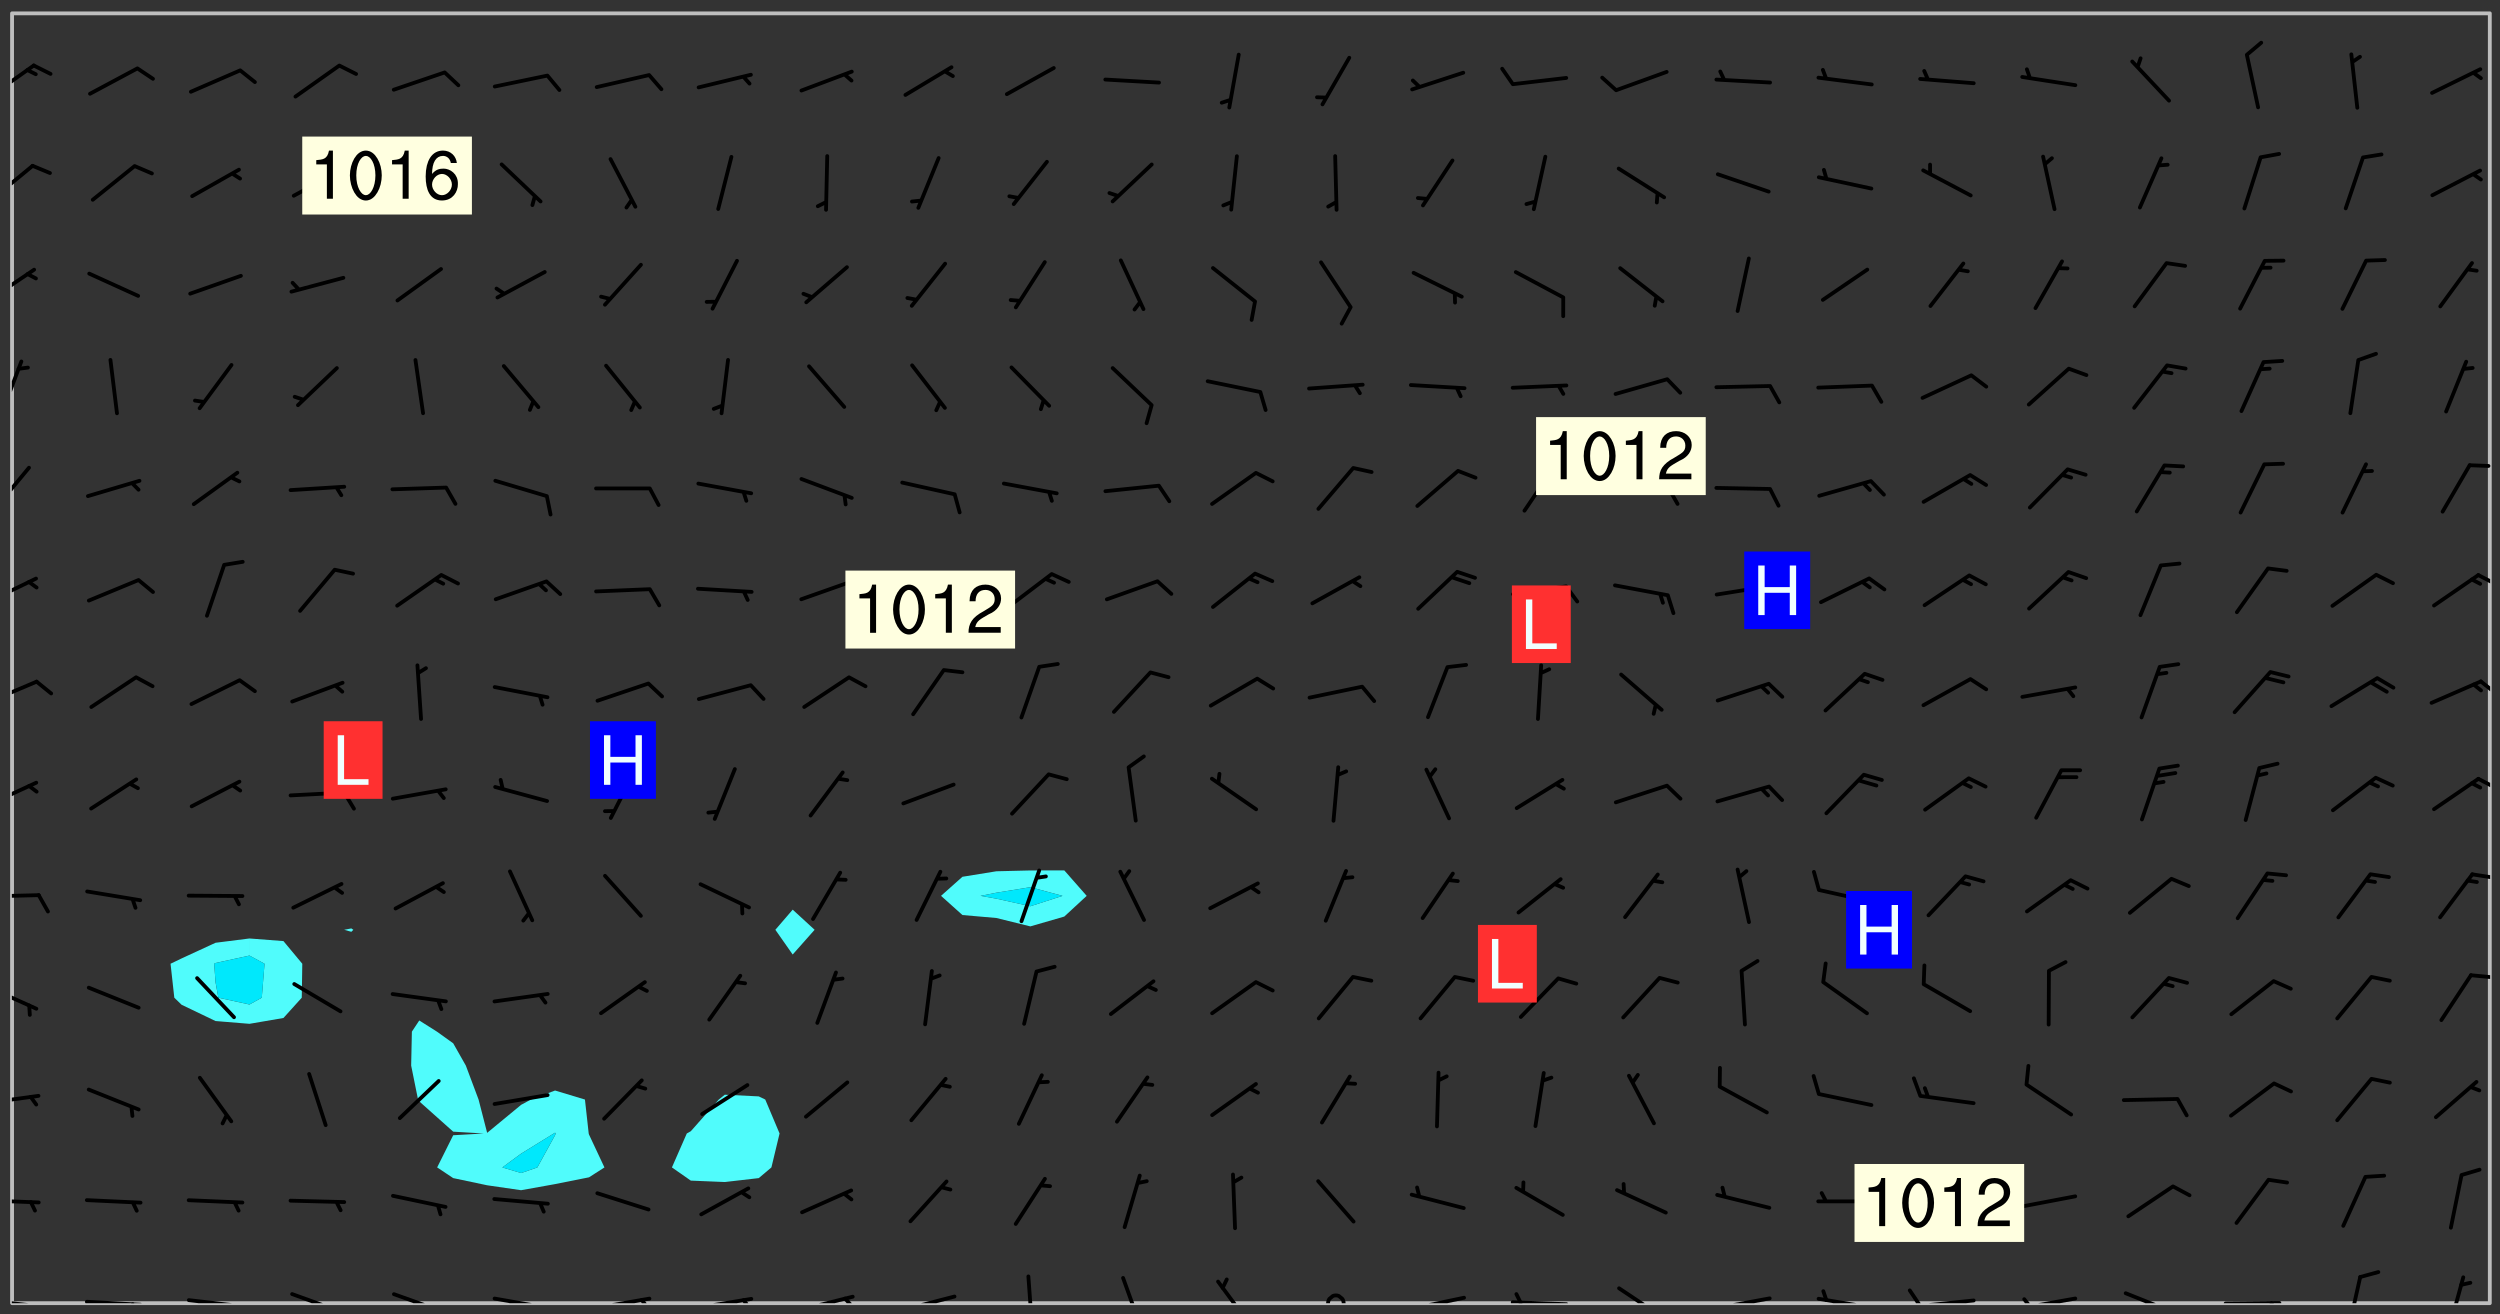 <svg xmlns="http://www.w3.org/2000/svg" role="img" xmlns:xlink="http://www.w3.org/1999/xlink" viewBox="142.45 309.95 326.84 171.84"><rect x="142.45" y="309.95" width="326.84" height="171.84" fill="#333333" stroke="none"/><defs><clipPath id="a"><path d="M144 311.672h1v168.656h-1zm0 0"/></clipPath><clipPath id="b"><path d="M144 311.672h324v168.656H144zm0 0"/></clipPath><clipPath id="c"><path d="M467 311.672h1v168.656h-1zm0 0"/></clipPath><clipPath id="d"><path d="M144 479h4v1.328h-4zm0 0"/></clipPath><clipPath id="e"><path d="M146 480h2v.328h-2zm0 0"/></clipPath><clipPath id="f"><path d="M153 479h9v1.328h-9zm0 0"/></clipPath><clipPath id="g"><path d="M159 480h2v.328h-2zm0 0"/></clipPath><clipPath id="h"><path d="M166 479h9v1.328h-9zm0 0"/></clipPath><clipPath id="i"><path d="M172 480h2v.328h-2zm0 0"/></clipPath><clipPath id="j"><path d="M180 478h8v2.328h-8zm0 0"/></clipPath><clipPath id="k"><path d="M186 480h1v.328h-1zm0 0"/></clipPath><clipPath id="l"><path d="M193 478h8v2.328h-8zm0 0"/></clipPath><clipPath id="m"><path d="M199 480h2v.328h-2zm0 0"/></clipPath><clipPath id="n"><path d="M206 479h9v1.328h-9zm0 0"/></clipPath><clipPath id="o"><path d="M212 480h2v.328h-2zm0 0"/></clipPath><clipPath id="p"><path d="M220 479h8v1.328h-8zm0 0"/></clipPath><clipPath id="q"><path d="M226 479h2v1.328h-2zm0 0"/></clipPath><clipPath id="r"><path d="M233 479h8v1.328h-8zm0 0"/></clipPath><clipPath id="s"><path d="M239 479h2v1.328h-2zm0 0"/></clipPath><clipPath id="t"><path d="M246 479h9v1.328h-9zm0 0"/></clipPath><clipPath id="u"><path d="M252 479h3v1.328h-3zm0 0"/></clipPath><clipPath id="v"><path d="M260 479h8v1.328h-8zm0 0"/></clipPath><clipPath id="w"><path d="M276 476h2v4.328h-2zm0 0"/></clipPath><clipPath id="x"><path d="M289 476h3v4.328h-3zm0 0"/></clipPath><clipPath id="y"><path d="M301 477h6v3.328h-6zm0 0"/></clipPath><clipPath id="z"><path d="M315 479h4v1.328h-4zm0 0"/></clipPath><clipPath id="A"><path d="M326 479h9v1.328h-9zm0 0"/></clipPath><clipPath id="B"><path d="M339 479h9v1.328h-9zm0 0"/></clipPath><clipPath id="C"><path d="M340 478h2v2.328h-2zm0 0"/></clipPath><clipPath id="D"><path d="M353 478h8v2.328h-8zm0 0"/></clipPath><clipPath id="E"><path d="M366 479h9v1.328h-9zm0 0"/></clipPath><clipPath id="F"><path d="M379 479h9v1.328h-9zm0 0"/></clipPath><clipPath id="G"><path d="M380 478h2v2.328h-2zm0 0"/></clipPath><clipPath id="H"><path d="M393 479h8v1.328h-8zm0 0"/></clipPath><clipPath id="I"><path d="M391 478h3v2.328h-3zm0 0"/></clipPath><clipPath id="J"><path d="M406 479h9v1.328h-9zm0 0"/></clipPath><clipPath id="K"><path d="M406 479h3v1.328h-3zm0 0"/></clipPath><clipPath id="L"><path d="M420 478h8v2.328h-8zm0 0"/></clipPath><clipPath id="M"><path d="M433 480h8v.328h-8zm0 0"/></clipPath><clipPath id="N"><path d="M439 480h2v.328h-2zm0 0"/></clipPath><clipPath id="O"><path d="M449 476h3v4.328h-3zm0 0"/></clipPath><clipPath id="P"><path d="M462 476h3v4.328h-3zm0 0"/></clipPath><clipPath id="Q"><path d="M144 466h4v2h-4zm0 0"/></clipPath><clipPath id="R"><path d="M144 452h4v3h-4zm0 0"/></clipPath><clipPath id="S"><path d="M144 438h4v5h-4zm0 0"/></clipPath><clipPath id="T"><path d="M465 437h3v1h-3zm0 0"/></clipPath><clipPath id="U"><path d="M144 426h4v2h-4zm0 0"/></clipPath><clipPath id="V"><path d="M465 424h3v1h-3zm0 0"/></clipPath><clipPath id="W"><path d="M144 412h4v4h-4zm0 0"/></clipPath><clipPath id="X"><path d="M466 411h2v3h-2zm0 0"/></clipPath><clipPath id="Y"><path d="M144 398h4v5h-4zm0 0"/></clipPath><clipPath id="Z"><path d="M466 398h2v3h-2zm0 0"/></clipPath><clipPath id="aa"><path d="M144 385h4v4h-4zm0 0"/></clipPath><clipPath id="ab"><path d="M466 384h2v3h-2zm0 0"/></clipPath><clipPath id="ac"><path d="M144 370h3v7h-3zm0 0"/></clipPath><clipPath id="ad"><path d="M465 370h3v2h-3zm0 0"/></clipPath><clipPath id="ae"><path d="M144 356h2v9h-2zm0 0"/></clipPath><clipPath id="af"><path d="M144 344h4v6h-4zm0 0"/></clipPath><clipPath id="ag"><path d="M144 331h3v6h-3zm0 0"/></clipPath><clipPath id="ah"><path d="M144 318h4v5h-4zm0 0"/></clipPath><g id="ai" clip-path="url(#clip1)"><path fill="#fff" fill-opacity="0" fill-rule="evenodd" d="M0 0h1000v1000H0zm0 0"/><path fill="#d3d3d3" fill-opacity="0" fill-rule="evenodd" d="M162.152 355.867l-.234.293.059.234.117.172.176.234.293.348.113.059.117-.172.059-.234.176-.176.465-.176h.699l.234.293.289.816.059.176.176.23.352.234.699.699.172.176.234.348.234.41.289.582.41.465.23.234.234.176.117.23.176.293.172 1.164v.234l.059.289.059.117.117.117.348.41.117.172.176.176.176.234.117.172.172.352.059.234.234.406.234-.059-.176.176-.059.93h-.582l-.234-.113-.348.113-.117.117-.059.293-.059.176-.117.172-.465.293-.059.234-.059.113v.645l.059.172v.41l.059.059v.406l.059.406.117.176.059.059.23.641-.059.293v.699l-.059.582v.234l-.059.23-.055.352v1.922l.055.117h.426l-.367.117-.023.352.891 1.168 1.742.539 1.34.359v.539l.09.809.535.715 1.52.27.891-.086.09 1.164.535.18 1.16-.18 2.055-.984 1.16-.363 1.879-.176 1.695-.18-.18.719-1.516.086-1.25.09-.805.27-1.074.809.27.719.535.898-.18.625-.266.809.266 1.078.625.898.805.18 1.25-.18-.266.723.098.504.055.293v.172l.059.293v.406l.176.117.352.117h.406l.293-.176.113-.117.059-.117.117-.23.059-.176.352-.465.23-.176.176-.059.176.059.059.176.117.988.055.469.059.172.117.234.176.059.816.059h.289l.117.234.059.406.059.352v1.105l.117.293.117.348.289.699.176.352.582.754.352.176.172.059.469.234.641.465.348.234.293.176.293.055.23.062.816.348.293.176.113.172.352.352.117.176.523.641v.289l.059.352v.348l.059.352.059.289.117.059.172.059h.176l.582.234.176.117.176.289.176.234.113.234.293.23.117.117v.41l.059.055.289.234.234.117.059.117.117.172.059.117.23.234.059.176.234.059.117.059-.117.113-.059.117v.117l-.117.293-.117.289v.582l.176.117.117.059.059.117.117.117.113.059.176.348.059.352.059.406v.176l-.059.176-.117.699v.172l.117.176.293.293h.406l.176.117.117.172.117.293v.234h-.527l-.23-.234h-.234l-.176.059-.059.699.059.348.117.176.176.41.117.23.289.469.176.055h.523l.234.059.758.641.059.293v.234l.059.059.23.348v.352l-.117.172v.293l.293.289.293.176.172.059.293.176.293.117.582.406.289.234.293.176.219.16.016.012.23.176.641.523.176.234.117.176.176.176.113.172v.641l.117.176.469.117.582.117.234.059.23.113.293.117.113.059.586.352.289.172.176.062.176.055.176.059.699.352.289.176.234.055.289.176.234.117.641.406.293.117.172.059.234.059.41.059.23.059.234.117.059.172-.41.176.469.059.059.293.113.234.176.055.234.059.176.059.406.117.641.234.117.172.059.234v.176l-.059.117-.059.406.234.234.117.059.348.117.641.23.176.117.289.117.176.176.234.465.582 1.105.176.176.348.176.176.117.352.117 1.047.523.234.059.465.113.293.059.465.176.758.582.234.234.348.465.176.176.289.234.816.699.293.176.289.289.293.176.293.289.695.641.176.176.293.234.289.234.469.289.641.582.348.234.234.293.348.348.352.465.934.992.348.406.117.176.234.059.113.117.645.176.23.113.234.059.293.176.23.117.934.699.406.406.234.176.406.176.234.117.816.348.348.234.234.117.293.289.23.117.758.352.352.172.23.059.293.117.234.059.871.176h.816l.469.23.172.059.875.699.465.117.293.059.176.059.23.059.469.059.348.059.352.059.406.059h.293l.172.059v.23l.176.176h.293l.348.059.352.059.699.117h.641l.465-.234.293-.176.172-.117.41-.172.289-.176.934-.465.469-.293.523-.293.465-.172.465-.176 1.051-.465.289-.117.41-.117.289-.117.527-.176 1.516-.699.582-.348.289-.059.293-.059.348-.117.875-.23.352-.117h.113l.234-.059.875-.234.234-.059h.812l.352-.059.816-.117.172-.059.352-.055.293-.059.23-.059.816-.176.176-.059h.348l.234-.059.465-.117.758-.172.234-.059h.348l.41-.117.289-.059 1.285-.059h.289l.41-.059.23-.059h.176l.875-.117h.406l.41-.117h.348l.352-.113.871-.059h1.75l1.047.289.41.117.289.117.352.117.289.117 1.051.172.289.059h.293l.293.059.172.059.41.059.172.059.117.059h.117l.117.059.352.059h.113l.41.066 1.922.395 1.926.395 1.52.449 1.695.719 2.145.805 1.605-.719 1.43-.805 1.16-1.078 1.25-.449 3.035-.719 1.875-.359 2.145-1.348 2.234-1.254 2.5-1.258 1.695-.449 1.785-.18 1.16-.27.625.539 1.34-.27.715-.988.984-1.344.445-.18.805-.359 1.875-.539 1.785-.449 1.25-.27 1.16-.09 1.699-.09 1.961-.27 1.25-.09h.539l.625-.09h.891l2.145-.18 2.41-.18 2.59-.09 1.695.18 1.609.09 1.43.359 1.16.719 1.875.988 1.16 1.527.266.715.629.09.355.898.535.539.535 1.527 1.074.359h.535l-.805.535.09 1.707.715 2.695.891.805.895.988.715 1.258 1.785.539 1.52-.18.355 1.344 1.609-.805.98-.539.27.27.316-.215.219-.145.801.449.449-.359h.355l.535-.27.539-.719.535-.27.625-.988 1.16.449.84.371 1.395.617 1.695-.18h1.605l1.785.09.18-1.707.535-1.344.805.27.492.848.402.406-.09.539v.359l.715.449.711-.27h1.43l.359.988.445 1.258.715 1.344 1.25.629 1.695.629.715-.18.18-.539.98-.09.449.359.086 1.258-.266.629-.535.18v.539l.715.984.266.539.984.988.801 1.078-.266.359-.09.898-.625 2.332-.355 2.066-.09 1.793-.18.719-.09.539v1.438l-.98 1.883-.359 1.707-.535.898-.805 1.168-.266.539 2.055 1.254.086.359-.355.539-.09-.18v.809l.09 1.438-.445.715-1.074.094-.266.715.535.898.805.719 1.16.809 1.34.27.445.359-.355.449-1.789-.09-1.25-.449-.715-.719-.625-.09-.176 3.59-.188 1.309h89.359V311.703h-55.27v49.082l.762.125 3.289.543 2.023 2.836v2.754l2.352.332 2.348.332h4.051l-1.379 4.16-2.023.707-2.023.703-.543.344-2.594 1.617-.188.117-2.023-2.078-.73-2.742-2.672-2.078-1.375-3.5-.066-.082-1.957-2.672 2.75-1.418v-49.082H294.422v91.414l.117.031.133.012.074.074.105.047.09.059.086.059.09.059.297.297.059.09.031.117.027.117.016.137-.031.117-.059.09-.059.086-.043.105-.047.102-.027.121v.145l.176.27.148.148.074.086.074.074.043.105.062.09.059.086.043.105.059.09.047.102.043.105.059.086.117.18.074.074.062.086.059.09.043.105.059.09.059.086.062.09.059.09.043.102.117.18.074.074.059.086.074.074.09.059.105.047h.148l.133-.016.133.016.102-.047.074-.074.047-.102-.016-.133v-.148l-.047-.105-.027-.117-.047-.102-.027-.121-.043-.102-.062-.09-.043-.102-.043-.105-.031-.117-.016-.133-.012-.137.086-.059.059-.086.121-.031.043.105.016.133v.117l.059.102.059.09.09.059.148.148.059.09.043.105-.012.102.086.059.105.047.086.059.09.059.074.074-.117.027-.105.047-.086.059-.074.074-.059.09-.062.086-.027.121-.047.102-.043.105-.031.117-.012.133-.016.133v.148l.027.117.047.105.043.102.059.09.074.074.09.059.074.074.09.059.059.09.043.105.047.102.117.031.133.016h.148l.117-.031.105.043.043.105.047.102.027.121L299.5 410l.027.117.031.121.027.117.105.043.102.047.133-.016.148.148.062.086.074.074.07.074.09.062.105.043.102.043.117.031.137.016.117-.031.074-.074.027-.117-.012-.133-.031-.121-.027-.117.043-.105h.117l.09.062.117.027h.148l.133.016h.148l.133.016.133-.016h.148l.133-.016.133-.012.137.012.117-.027.133-.016.191-.059-.059.176-.016.133-.027.121-.016.133-.059.086-.133.016-.105.047-.105.043-.117.031-.117.027-.266.031h-.148l-.133.016-.074.074.059.086.148.148.117.18.074.07.09.062.09.059.086.059.09.059.102.043.105.062.105.043.086.059.105.047.102.043.18.117.059.09-.043.102-.047.105.016.133.223.223.059.09.043.102.031.121.043.102.016.133.031.117.012.137.031.117.148.148.102.043.105.043.117.031.133.016.137.016h.117l.117-.031.09-.059.043-.105.047-.102.043-.105.031-.117.012-.133v-.148l-.012-.133-.016-.133-.031-.117-.043-.105-.047-.105-.043-.102-.043-.105-.016-.133.016-.133.027-.117.031-.117.027-.121.047-.102.09-.059.086-.062.074-.074.09-.059.223-.223.059-.086.074-.074.117-.18.059-.086v-.148l-.074-.074-.102-.047-.105-.043-.102-.043-.059-.09-.047-.105-.027-.117.09-.059.117-.031.102-.043.18-.117.148-.148.012-.133-.012-.105-.09-.059-.133.016h-.148l-.133.016-.133-.016-.121-.031-.086-.059-.074-.074-.059-.09-.062-.086-.117-.18-.059-.086.031-.121.086-.059.121-.031.059-.086v-.121l-.031-.117-.059-.09-.059-.086-.047-.105-.027-.117-.016-.133.059-.09.074-.074.09-.059.117-.18.074-.074.059-.086.148-.148.121-.031.133-.016.133.016.074.074.043.105.016.133-.031.117-.117.031-.133.012-.148.148-.043.105-.047.102-.027.121-.031.117v.148l.031.117.043.105.059.09.074.07.074.074.117.031.121.027.117-.027.133-.016h.117l.09.059.074.074.047.105.059.086.102.047.133.016.105.043.086.059-.012.105-.074.074-.18.117-.059.09-.09.059-.07.074-.074.074-.062.09-.027.117-.016.133.016.133-.016.133v.148l.016.133.027.117.031.121.074.074.09.059.086.059.09.059.117.031v.086l-.102.047-.09.059-.266.031-.117.027h-.148l-.105.043-.102.047-.059.09-.062.234-.012.133-.031.121-.016.133v.293l-.012.133.012.137.016.133.133.016.133.012.121.031.086.059.074.074.047.105.043.102.016.133v.445l-.016.133v.445l.031.266.027.117.016.133.031.117.086.211.031.266v.148l-.031.117-.027.117-.031.121-.027.117-.031.117-.031.121-.012.133-.016.133.09.059.117-.031.102.016.047.105-.031.266v.441l-.043.105-.047.105-.043.102-.043.105-.059.086-.031.121-.043.117-.031.117-.016.133.016.133.059.09.105.047.086.059.059.086-.012.137-.031.117-.043.102v.445l-.016.133v.148l-.031.117-.043.105-.027.117-.047.105-.043.102-.031.121-.027.117-.031.133-.031.117-.027.117-.043.105-.031.117-.031.121-.012.133-.016.133v.297l.027.117v.148l.047.398.027.117.059.09.121.031h.148l.133-.016.059.09v.117l-.059.09-.09.059-.102.043-.105.047-.09.059-.086.059-.137.016-.117-.031-.133-.016-.102.047-.062.086-.012.137-.016.133-.031.117-.027.117-.016.133-.031.121v.297l.016.133.031.117v.148l.012.133v.148l-.027.117-.047.102-.027.121-.031.117-.059.09-.074.074-.102.043-.105.047-.117.027-.121.031-.102-.047.059-.086.105-.047.027-.117.031-.117.027-.121.031-.117v-.148l.016-.133-.031-.117-.043-.105-.105.016-.074.074-.102.043-.09.062-.074.074-.043.102-.016.133-.031.117L304.25 426l-.031.117-.027.117-.031.121-.027.117-.031.117-.043.105-.09.059h-.09l-.117-.031-.031-.086.016-.137-.031-.117v-.148l-.012-.133v-.148l-.062-.234-.027-.121-.043-.102-.047-.105-.059-.086-.059-.09-.043-.105-.062-.086-.148-.148-.07-.074-.105-.047-.105-.043-.102-.043-.297-.297-.09-.074-.086-.059-.105-.043-.09-.062-.086-.059-.105-.043-.09-.059-.086-.062-.074-.07-.105-.047-.086-.059-.105-.043-.09-.062-.102-.043-.105-.043-.086-.059-.105-.047-.105-.043-.102-.047-.09-.059-.102-.043-.105-.043-.09-.062-.117-.027-.133-.016-.133.016H299.75l-.133.016-.117-.031-.09-.059-.074-.074-.09-.059-.102-.047h-.148l-.121-.027-.102-.043-.074-.074-.117-.18-.09-.059-.102-.043-.09-.062-.105-.043-.09-.059-.086-.059-.105-.047-.059-.086-.059-.09-.043-.105-.047-.102-.074-.074-.086-.059-.074-.074-.09-.059-.223-.223-.043-.105-.031-.266.105-.043h.145l.105.043.074.074.09.059.086.059.105.047.09.059.148.148.07.074.148.148.062.086.074.074.086.059.074.074.09.062.09.059.086.059.27.176.102.047.105.043.102.043.047-.074.059-.086.074-.074.07-.074.105.043.074.074.059.09.043.102.047.105.043.105.121.027.117-.027.074-.09.043-.105.059-.09.074-.074.105-.043.117-.027.133.012.09.059.148.148.059.09.043.105.047.102.043.105.043.102.105.047.105.043.133.016.086-.059.059-.09.074-.074.105-.043.117.027.105.047.102.043.105.043.102.047.18.117v.117l-.016.133.016.133.016.137.059.086.102.047.121.027.117.031h.148l.117-.031.059-.09.18-.117.059-.09.074-.074.059-.086.117-.18.18-.117.117.031.09.059.043.074-.016.133v.117l.09.059h.148l.133-.016.133-.012.266-.031.105-.043.117-.031.121-.027.074-.074.07-.074.062-.09-.016-.105-.047-.102-.102-.043-.105-.016-.117.027-.266.031h-.148l-.074-.074-.09-.059-.117-.031-.117-.027-.133-.016h-.148l-.133.016h-.297l-.105-.047-.148-.148-.043-.102-.059-.09.223-.223.086-.059.105-.043.117-.031.133-.016.133.016.137.016.102.043.133-.012.09-.062.102-.043.062-.09-.047-.102-.09-.059-.117-.031-.102-.043-.059-.09-.062-.09v-.117l.016-.133.105-.047.074-.07v-.121l-.09-.059-.031-.117.09-.059.074-.074.043-.105.059-.09.047-.102.016-.133v-.148l-.047-.105-.043-.102-.09-.059-.133-.016-.102-.043-.137-.016-.117-.031h-.445l-.133-.016-.133-.012-.133-.016-.117-.031h-.148l-.133-.016-.133-.012-.266-.031-.121-.043-.086-.059-.074-.074v-.148l.012-.133.105-.047.102-.043.133-.016h.152l.133-.016h.293l.121.031.102.043.09.059.234.062.121-.047.09-.059.102-.043.133-.016.105.043.102.047.133.012.121-.027h.145l.121-.031.117-.027.105-.047.074-.074.086-.059.148-.148.059-.086.047-.105.027-.117.016-.105-.102-.043-.09-.059-.117-.031-.105-.043-.09-.062-.074-.086-.074-.074-.102-.043-.105-.047-.102-.043-.059-.09-.047-.102-.086-.211-.062-.086-.059-.09-.074-.074-.086-.059h-.27l-.117.031-.09.059-.102.043-.133.016-.105-.016-.027-.117-.062-.09-.117-.031-.102-.043-.148-.148-.031-.117-.016-.105.074-.074.18-.117.117-.027.117-.031.137.016.102.043.105.043.102.047.105.043.117.031.133.016.117.027.133.016.105-.016.09-.059-.074-.074-.105-.043-.074-.074-.074-.09-.148-.148-.086-.059-.09-.059-.074-.074-.09-.059-.102-.047-.121-.027-.102-.047-.105-.043-.117-.031-.102-.043-.121-.031h-.148l-.117.031-.105.043-.086.062-.18.117-.086.059-.09.059-.105.047-.086.059-.105.043-.102.043-.105.047-.074.074-.059.09-.059.086-.047.105-.059.086-.074.074-.133-.012-.117-.031h-.117l-.074.074-.09.059-.074.074-.09.059-.086.059-.105.047-.102.043-.137.016-.102-.043-.148-.148-.105-.047h-.086l-.105.047-.102.043-.121.031-.117-.031-.074-.074v-.117l.031-.121.074-.07.059-.09.074-.074.117-.031.105-.043h.293l.133-.016.137-.016.102-.043.09-.059.102-.047.09-.059.133-.012.09.059.133.012.09-.059.086-.059.105-.043.09-.059.086-.062.09-.059.148-.148.059-.086.059-.09.105-.043.133-.016.117.027.121.031.059-.059.059-.09.031-.266.027-.117.105.012.133.016.102-.043.09-.059.059-.09.074-.074.059-.09.047-.102.012-.133-.012-.133-.047-.105-.148-.148-.059-.09-.059-.086-.043-.105v-.445l.016-.133v-.148l.012-.133-.059-.059-.09.059-.102-.043-.18-.117-.086-.059-.062-.09-.059-.09-.074-.074-.086-.059-.121.031-.102.012-.105.047-.086.059-.105.043-.148.148-.09.059-.086.059-.09.062-.105.043-.133.016v-.121l.105-.043.117-.031.074-.07.043-.105v-.148l-.027-.117-.148-.148-.133-.016h-.148l-.117.031-.105.043-.102.043-.09.062-.117.027-.074-.074.012-.133-.043-.102-.043-.105-.09-.059-.117.027-.121.031-.117.031-.102.043-.121.031-.102.043-.105.043-.09.059-.102.016v-.117l.016-.133-.059-.09-.074.043-.148.148-.059.09-.074.074-.047.105-.043.102-.074.074-.059.09-.074.074-.059.086-.074.074-.09.062-.074.07-.074.074-.102.016-.133.016-.105-.043v-.121l.148-.148.043-.102.059-.09.047-.102.043-.105.059-.09.031-.117.043-.102.031-.121.027-.117.047-.105.043-.102.043-.105.074-.07.09-.062.09-.059.102-.043h.297l.266-.031.105-.043-.074-.074-.117-.031-.105-.043-.09-.059-.102-.047-.09-.059-.102-.043-.105-.043-.09-.062-.086-.059-.105-.043-.102-.043-.121-.031-.117-.031-.102-.043L297.5 410.25l-.102-.043-.09-.059-.043-.105-.016-.133.102-.043.133-.016.137.016.133-.016.102-.043.059-.09.016-.105-.09-.059-.074-.074-.102-.043-.09-.059-.148-.148-.043-.105-.016-.133v-.293l-.059-.09-.09-.059-.074-.074-.043-.105-.031-.117-.059-.09-.074-.074-.117-.027-.074-.074-.09-.059-.09-.062-.086-.059-.074-.074-.059-.086-.047-.105-.086-.059-.148-.148-.195-.059-.133.016-.102.043-.074.074-.047.102-.043.105-.059.09-.059.086-.297.297-.09.059h-.086l-.062-.086-.043-.105.031-.117.059-.09.027-.117-.012-.133-.09-.062-.105.047-.117.027-.117.031-.27.176-.102.047-.117.027-.105.047-.09.059-.102.043-.059-.086-.047-.105.016-.133.047-.105.07-.074.074-.07.059-.09v-.148l-.043-.105h-.238l-.102.047-.031.117-.027.117-.031.121-.074.043-.133.016-.074-.047-.043-.102-.043-.105-.047-.102-.043-.105-.121.031-.102.043-.133.016-.117.031-.105.043-.09.059-.102.047-.121.027-.133.016-.102-.043-.059-.09-.047-.105-.043-.102-.043-.105v-.117l.059-.09.086-.059.18-.117.102-.047.105-.043.105-.059.102-.043.09-.062.102-.043.105-.059.102-.047.09-.059.105-.043.102-.043.09-.062.102-.043.137-.016.117.031.102.043.121.031.102.043.105.047.102.043.105.043.102.047.105.043.102.043.105.047.086.059.105.043.117.031.105.043.102.047.09.059.105.043.102.043.105.047.117.027.102.047.121.027h.148l.086-.059.016-.102.059-.09-.027-.117-.074-.074-.117-.18-.074-.074-.09-.074-.18-.117-.086-.059-.105-.043-.102-.047-.27-.176-.059-.09-.074-.074-.059-.09-.043-.102-.031-.117-.016-.137v-.562l-.012-.133-.016-.133-.031-.117-.016-.133-.012-.133-.031-.121-.223-.223-.059-.086-.016-.105.031-.117.133-.016v-91.414H172.992v1.453l-.059.234-.352 1.051-.172.523-.117.348-.176.41-.117.172-.234.293-.23.059h-.352l-.117.059-.23.406v.293l.117.176.23.23.117.234.641.758.293.465.176.234.23.352.234.348.641.816.176.465.172.41.117.695.176.469.117 1.398.059.465v.875l.117 1.047v4.781l-.059.465-.352 1.281-.176.523-.113.41-.352.93L172.934 336l-.234.582-.117.176-.172.348-.176.406-.352.816-.059.293-.113.293-.117.289-.059.176-.117.875-.059.406-.059.117-.059.176-.059.172-.23.527-.117.172v.234l-.117.234-.059.172-.176.586v.289l-.059.176v.293l-.059.113-.059.527v.172l-.055.234v2.621l-.176.816-.117.176-.176.234-.117.172-.113.234-.586.934-.23.289-.293.465-.176.234-.289.352-.352.699-.113.23-.176.41-.176.23-.406.527-.816.699-.293.172-.289.234-.176.117-.176.176-.523.406-.527.176-.172.176-.234.055-.641.176h-.758m12.211 31.023l-1.074.449.359.895 1.25-.715.445-.539-.98-.09"/><path fill="#d3d3d3" fill-opacity="0" fill-rule="evenodd" d="M201.508 416.598h-.895l.449.629.98.359.805-.09.445-.988-.176.09-.715-.355-.895.355m154.621 59.07l-.059-.523v-.293l.113-.293.059-.23.469-.469h.113l.117-.113.117-.059h.176l.234-.059h.348l.234.059.117.059.23.172.059.176.117.582v.293l-.117.176-.172.289-.176.176-.527.523-.23.234-.117.059h-.176l-.117-.059-.406-.293-.176-.117-.117-.059-.059-.113-.055-.117m6.641-10.957l-.059-.172v-1.109l.059-.172.176-.059.172-.059h.176l.234-.059.117.059.059.699-.059.172-.117.176-.117.059-.234.523-.113.059h-.234l-.059-.117m9.613-14.391l-.117-.176v-.699l.293-.875.117-.172.176-.352.113-.23.117-.293.352-.758.117-.23.172-.234h.176l.117-.059h.641l.117.059.234.234.172.113.352.293.117.117.113.176v.113l.117.059.117.117v.699l-.059.176v.23l-.059.176-.348 1.051-.117.23-.117.234-.117.059-.23.234-.641.289h-.875l-.41-.117-.641-.465"/><path fill="none" stroke="#bebebe" stroke-linecap="round" stroke-linejoin="round" stroke-miterlimit="10" stroke-width=".5" d="M467.957 311.695H144.027v168.625h323.93v-168.625"/><g clip-path="url(#a)"><path fill="#fff" fill-opacity="0" fill-rule="evenodd" d="M144 475.891v4.438h.004H144V311.672h.004H144v164.219"/></g><g clip-path="url(#b)"><path fill="#fff" fill-opacity="0" fill-rule="evenodd" d="M144.004 480.328V311.672h31.062v120.969l-4.438.562-4.438 2.047-1.445.695.492 4.438.953.922 4.438 2.129 4.438.363 4.441-.762 2.395-2.652.07-4.438-2.465-2.965-4.441-.34V311.672h13.316v119.656l-.938.18.938.262.262-.262-.262-.18V311.672h8.879v131.691l-.965 1.457-.094 4.441.898 4.438.16.238 4.438 3.961 3.996.238-3.996.23-2.098 4.207 2.098 1.395 4.438.938 4.438.645 4.441-.797 4.438-.887 2.02-1.293-2.02-4.301-.039-.137-.492-4.438-3.906-1.18-3.16 1.18-1.281.695-4.438 3.66-1.121-4.355-1.664-4.438-1.652-2.914-2.129-1.527-2.309-1.457v-131.691h39.945V453.07l-.785.629-3.656 4.141-.527.297-1.945 4.438 2.473 1.727 4.441.184 4.438-.512 1.656-1.398 1.066-4.438-1.871-4.438-.852-.41-4.438-.219V311.672h8.875V428.875l-2.266 2.633 2.266 3.234 2.867-3.234-2.867-2.633V311.672h35.508v112.066l-4.438.012-4.441.109-4.438.719-2.797 2.492 2.797 2.508 4.438.387 4.441 1.098 4.438-1.285 2.93-2.707-2.93-3.332v-112.066H467.996v168.656H144.004"/></g><path fill="#50fcfc" fill-rule="evenodd" d="M165.238 440.383l-.492-4.438 1.445-.695 4.438-2.047 4.438-.562v2.234l-4.438.973-.18.098.18 2.426.363 2.012 4.074.891 1.609-.891.359-4.438-1.969-1.07v-2.234l4.441.34 2.465 2.965-.07 4.438-2.395 2.652-4.441.762-4.438-.363-4.438-2.129-.953-.922"/><path fill="#00e8fc" fill-rule="evenodd" d="M170.629 438.371l-.18-2.426.18-.098 4.438-.973 1.969 1.07-.359 4.438-1.609.891-4.074-.891-.363-2.012"/><path fill="#50fcfc" fill-rule="evenodd" d="M188.383 431.77l-.938-.262.938-.18.262.18-.262.262m8.719 21.93l-.898-4.438.094-4.441.965-1.457 2.309 1.457 2.129 1.527 1.652 2.914 1.664 4.438 1.121 4.355 4.438-3.66 1.281-.695 3.16-1.18v5.512l-.168.105-4.273 2.637-2.453 1.801 2.453.734 2.125-.734 2.316-4.215.078-.223-.078-.105v-5.512l3.906 1.18.492 4.438.039.137 2.02 4.301-2.02 1.293-4.438.887-4.441.797-4.438-.645-4.438-.938-2.098-1.395 2.098-4.207 3.996-.23-3.996-.238-4.438-3.961-.16-.238"/><path fill="#00e8fc" fill-rule="evenodd" d="M210.574 463.309l-2.453-.734 2.453-1.801 4.273-2.637.168-.105.078.105-.078.223-2.316 4.215-2.125.734"/><path fill="#50fcfc" fill-rule="evenodd" d="M232.766 464.301l-2.473-1.727 1.945-4.438.527-.297 3.656-4.141.785-.629 4.438.219.852.41 1.871 4.438-1.066 4.438-1.656 1.398-4.438.512-4.441-.184m13.316-29.559l-2.266-3.234 2.266-2.633 2.867 2.633-2.867 3.234m22.191-5.164l-2.797-2.508 2.797-2.492 4.438-.719 4.441-.109v2.188l-4.441.723-2.07.41 2.07.367 4.441.992 4.207-1.359-4.207-1.133V423.75l4.438-.012 2.93 3.332-2.93 2.707-4.438 1.285-4.441-1.098-4.438-.387"/><path fill="#00e8fc" fill-rule="evenodd" d="M272.711 427.438l-2.07-.367 2.07-.41 4.441-.723 4.207 1.133-4.207 1.359-4.441-.992"/><g clip-path="url(#c)"><path fill="#fff" fill-opacity="0" fill-rule="evenodd" d="M467.996 480.328H468V311.672h-.004H468v168.656h-.004"/></g><g clip-path="url(#d)"><path fill="none" stroke="#000" stroke-linecap="round" stroke-linejoin="round" stroke-miterlimit="10" stroke-width=".5" d="M147.492 480.723l-6.984-.785"/></g><g clip-path="url(#e)"><path fill="none" stroke="#000" stroke-linecap="round" stroke-linejoin="round" stroke-miterlimit="10" stroke-width=".5" d="M146.477 480.605l.449 1.145"/></g><g clip-path="url(#f)"><path fill="none" stroke="#000" stroke-linecap="round" stroke-linejoin="round" stroke-miterlimit="10" stroke-width=".5" d="M160.824 480.523l-7.016-.387"/></g><g clip-path="url(#g)"><path fill="none" stroke="#000" stroke-linecap="round" stroke-linejoin="round" stroke-miterlimit="10" stroke-width=".5" d="M159.801 480.465l.516 1.113"/></g><g clip-path="url(#h)"><path fill="none" stroke="#000" stroke-linecap="round" stroke-linejoin="round" stroke-miterlimit="10" stroke-width=".5" d="M174.121 480.73l-6.98-.805"/></g><g clip-path="url(#i)"><path fill="none" stroke="#000" stroke-linecap="round" stroke-linejoin="round" stroke-miterlimit="10" stroke-width=".5" d="M173.105 480.613l.449 1.141"/></g><g clip-path="url(#j)"><path fill="none" stroke="#000" stroke-linecap="round" stroke-linejoin="round" stroke-miterlimit="10" stroke-width=".5" d="M187.25 481.527l-6.609-2.395"/></g><g clip-path="url(#k)"><path fill="none" stroke="#000" stroke-linecap="round" stroke-linejoin="round" stroke-miterlimit="10" stroke-width=".5" d="M186.289 481.18l.172 1.211"/></g><g clip-path="url(#l)"><path fill="none" stroke="#000" stroke-linecap="round" stroke-linejoin="round" stroke-miterlimit="10" stroke-width=".5" d="M200.566 481.512l-6.613-2.367"/></g><g clip-path="url(#m)"><path fill="none" stroke="#000" stroke-linecap="round" stroke-linejoin="round" stroke-miterlimit="10" stroke-width=".5" d="M199.605 481.168l.176 1.215"/></g><g clip-path="url(#n)"><path fill="none" stroke="#000" stroke-linecap="round" stroke-linejoin="round" stroke-miterlimit="10" stroke-width=".5" d="M214.035 480.938l-6.922-1.219"/></g><g clip-path="url(#o)"><path fill="none" stroke="#000" stroke-linecap="round" stroke-linejoin="round" stroke-miterlimit="10" stroke-width=".5" d="M213.027 480.762l.379 1.168"/></g><g clip-path="url(#p)"><path fill="none" stroke="#000" stroke-linecap="round" stroke-linejoin="round" stroke-miterlimit="10" stroke-width=".5" d="M227.352 479.727l-6.922 1.203"/></g><g clip-path="url(#q)"><path fill="none" stroke="#000" stroke-linecap="round" stroke-linejoin="round" stroke-miterlimit="10" stroke-width=".5" d="M226.344 479.902l.754.969"/></g><g clip-path="url(#r)"><path fill="none" stroke="#000" stroke-linecap="round" stroke-linejoin="round" stroke-miterlimit="10" stroke-width=".5" d="M240.672 479.762l-6.934 1.133"/></g><g clip-path="url(#s)"><path fill="none" stroke="#000" stroke-linecap="round" stroke-linejoin="round" stroke-miterlimit="10" stroke-width=".5" d="M239.664 479.926l.742.977"/></g><g clip-path="url(#t)"><path fill="none" stroke="#000" stroke-linecap="round" stroke-linejoin="round" stroke-miterlimit="10" stroke-width=".5" d="M253.93 479.477l-6.816 1.703"/></g><g clip-path="url(#u)"><path fill="none" stroke="#000" stroke-linecap="round" stroke-linejoin="round" stroke-miterlimit="10" stroke-width=".5" d="M252.938 479.723l.82.914"/></g><g clip-path="url(#v)"><path fill="none" stroke="#000" stroke-linecap="round" stroke-linejoin="round" stroke-miterlimit="10" stroke-width=".5" d="M267.238 479.453l-6.805 1.754"/></g><g clip-path="url(#w)"><path fill="none" stroke="#000" stroke-linecap="round" stroke-linejoin="round" stroke-miterlimit="10" stroke-width=".5" d="M276.895 476.824l.512 7.008"/></g><g clip-path="url(#x)"><path fill="none" stroke="#000" stroke-linecap="round" stroke-linejoin="round" stroke-miterlimit="10" stroke-width=".5" d="M289.277 477.023l2.379 6.613"/></g><g clip-path="url(#y)"><path fill="none" stroke="#000" stroke-linecap="round" stroke-linejoin="round" stroke-miterlimit="10" stroke-width=".5" d="M301.695 477.5l4.172 5.656"/></g><path fill="none" stroke="#000" stroke-linecap="round" stroke-linejoin="round" stroke-miterlimit="10" stroke-width=".5" d="M302.301 478.324l.531-1.105"/><g clip-path="url(#z)"><path fill="none" stroke="#000" stroke-linecap="round" stroke-linejoin="round" stroke-miterlimit="10" stroke-width=".5" d="M318.117 480.328l-.02-.199-.059-.191-.094-.176-.457-.379-.191-.059-.199-.02-.203.02-.191.059-.457.379-.094.176-.059.191-.02.199.02.199.059.191.094.18.457.375.191.059.203.02.199-.02.191-.059.457-.375.094-.18.059-.191.02-.199"/></g><g clip-path="url(#A)"><path fill="none" stroke="#000" stroke-linecap="round" stroke-linejoin="round" stroke-miterlimit="10" stroke-width=".5" d="M326.973 481.051l6.879-1.441"/></g><g clip-path="url(#B)"><path fill="none" stroke="#000" stroke-linecap="round" stroke-linejoin="round" stroke-miterlimit="10" stroke-width=".5" d="M340.215 480.199l7.023.258"/></g><g clip-path="url(#C)"><path fill="none" stroke="#000" stroke-linecap="round" stroke-linejoin="round" stroke-miterlimit="10" stroke-width=".5" d="M341.238 480.238l-.539-1.105"/></g><g clip-path="url(#D)"><path fill="none" stroke="#000" stroke-linecap="round" stroke-linejoin="round" stroke-miterlimit="10" stroke-width=".5" d="M354.121 478.375l5.84 3.906"/></g><g clip-path="url(#E)"><path fill="none" stroke="#000" stroke-linecap="round" stroke-linejoin="round" stroke-miterlimit="10" stroke-width=".5" d="M366.902 480.969l6.91-1.277"/></g><g clip-path="url(#F)"><path fill="none" stroke="#000" stroke-linecap="round" stroke-linejoin="round" stroke-miterlimit="10" stroke-width=".5" d="M380.207 479.746l6.93 1.164"/></g><g clip-path="url(#G)"><path fill="none" stroke="#000" stroke-linecap="round" stroke-linejoin="round" stroke-miterlimit="10" stroke-width=".5" d="M381.215 479.914l-.391-1.16"/></g><g clip-path="url(#H)"><path fill="none" stroke="#000" stroke-linecap="round" stroke-linejoin="round" stroke-miterlimit="10" stroke-width=".5" d="M393.492 480.688l6.988-.719"/></g><g clip-path="url(#I)"><path fill="none" stroke="#000" stroke-linecap="round" stroke-linejoin="round" stroke-miterlimit="10" stroke-width=".5" d="M393.492 480.688l-1.367-2.039"/></g><g clip-path="url(#J)"><path fill="none" stroke="#000" stroke-linecap="round" stroke-linejoin="round" stroke-miterlimit="10" stroke-width=".5" d="M406.844 480.945l6.918-1.234"/></g><g clip-path="url(#K)"><path fill="none" stroke="#000" stroke-linecap="round" stroke-linejoin="round" stroke-miterlimit="10" stroke-width=".5" d="M407.848 480.766l-.758-.965"/></g><g clip-path="url(#L)"><path fill="none" stroke="#000" stroke-linecap="round" stroke-linejoin="round" stroke-miterlimit="10" stroke-width=".5" d="M420.355 479.023l6.523 2.609"/></g><g clip-path="url(#M)"><path fill="none" stroke="#000" stroke-linecap="round" stroke-linejoin="round" stroke-miterlimit="10" stroke-width=".5" d="M440.445 480.293l-7.027.07"/></g><g clip-path="url(#N)"><path fill="none" stroke="#000" stroke-linecap="round" stroke-linejoin="round" stroke-miterlimit="10" stroke-width=".5" d="M439.422 480.305l.586 1.078"/></g><g clip-path="url(#O)"><path fill="none" stroke="#000" stroke-linecap="round" stroke-linejoin="round" stroke-miterlimit="10" stroke-width=".5" d="M451.016 476.902l-1.539 6.855"/></g><path fill="none" stroke="#000" stroke-linecap="round" stroke-linejoin="round" stroke-miterlimit="10" stroke-width=".5" d="M451.016 476.902l2.367-.648"/><g clip-path="url(#P)"><path fill="none" stroke="#000" stroke-linecap="round" stroke-linejoin="round" stroke-miterlimit="10" stroke-width=".5" d="M464.488 476.941l-1.855 6.777"/></g><path fill="none" stroke="#000" stroke-linecap="round" stroke-linejoin="round" stroke-miterlimit="10" stroke-width=".5" d="M464.219 477.926l1.195-.27"/><g clip-path="url(#Q)"><path fill="none" stroke="#000" stroke-linecap="round" stroke-linejoin="round" stroke-miterlimit="10" stroke-width=".5" d="M147.512 467.152l-7.023-.277"/></g><path fill="none" stroke="#000" stroke-linecap="round" stroke-linejoin="round" stroke-miterlimit="10" stroke-width=".5" d="M146.488 467.113l.535 1.105m13.801-1.039l-7.02-.328m6 .277l.523 1.109m13.812-1.074l-7.02-.301m5.996.258l.531 1.105m13.809-1.121l-7.023-.184m6 .156l.551 1.098m13.715-.438l-6.875-1.449m5.875 1.238l.34 1.18m14.035-1.387l-7-.613m5.984.523l.477 1.129m13.703-.281l-6.695-2.129m19.738-.633l-6.152 3.395m5.258-2.898l1.027.668m13.316-.895l-6.422 2.855M252.797 466l.965.758m12.434-2.348l-4.719 5.207m4.031-4.449l1.191.301m12.359-1.406l-3.816 5.902m3.262-5.043l1.223.105m11.73-1.383l-1.98 6.738m1.691-5.758l1.203-.25m11.273-.871l.27 7.02m-.23-6l1.062-.617m10.035.465l4.629 5.285m7.598-3.52l6.805 1.754m-5.812-1.5l-.289-1.191m12.977.047l6.074 3.535m-5.188-3.02l.043-1.227m12.234 1.008l6.379 2.941m-5.453-2.516l-.066-1.223m12.234 1.426l6.82 1.684m-5.828-1.438l-.301-1.191m12.52 1.789h7.027m-6.004 0l-.574-1.086m12.902.582l6.957 1.004m-5.945-.859l-.414-1.152m12.746 2.168l6.902-1.316m-6.902 1.316l-1.539-1.914m21.223-.699l-5.84 3.91m5.84-3.91l2.164 1.16m10.324-2.027l-4.184 5.645m4.184-5.645l2.426.363m10.246-.742l-2.898 6.402m2.898-6.402l2.449-.156m10.117-.086l-1.398 6.887m1.398-6.887l2.352-.699"/><g clip-path="url(#R)"><path fill="none" stroke="#000" stroke-linecap="round" stroke-linejoin="round" stroke-miterlimit="10" stroke-width=".5" d="M147.48 453.219l-6.961.957"/></g><path fill="none" stroke="#000" stroke-linecap="round" stroke-linejoin="round" stroke-miterlimit="10" stroke-width=".5" d="M146.469 453.359l.719.996M160.578 455l-6.527-2.605m5.578 2.227l.133 1.223m12.926.703l-4.113-5.695m3.516 4.867l-.543 1.102m13.48.223l-2.164-6.688m16.941.918l-5.086 4.852m19.32-3.012l-6.93 1.168m19.242-3.09l-4.922 5.016m4.207-4.285l1.176.348m13.352-.465l-5.918 3.789m18.98-4.137l-5.41 4.484m18.262-4.949l-4.484 5.414m3.832-4.625l1.199.246m12.027-1.504l-3.004 6.352m2.566-5.43l1.227-.059m13.016-.582l-3.984 5.789m3.406-4.949l1.219.141m13.547-.121l-5.727 4.07m4.895-3.48l1.098.551m12.008-2.109l-3.645 6.008m3.113-5.133l1.227.066m10.902-1.449l-.207 7.023m.176-6.004l1.098-.543m12.688-.438l-1.086 6.941m.926-5.93l1.16-.402m10.137-.246l3.27 6.219m-2.793-5.316l.691-1.012m10.699 1.531l6.164 3.375m-6.164-3.375l.031-2.453m12.93 3.418l6.875 1.441m-6.875-1.441l-.684-2.355m13.953 2.602l6.965.949m-6.965-.949l-.848-2.301m1.863 2.441l-.426-1.152m13.289-.469l5.836 3.914m-5.836-3.914l.25-2.441m19.496 4.324l-7.023.148m7.023-.148l1.199 2.141m11.418-4.172l-5.629 4.211m5.629-4.211l2.219 1.047m10.523-1.648l-4.484 5.414m4.484-5.414l2.402.496m11.32-.094l-5.301 4.609m4.531-3.941l1.145.441"/><g clip-path="url(#S)"><path fill="none" stroke="#000" stroke-linecap="round" stroke-linejoin="round" stroke-miterlimit="10" stroke-width=".5" d="M147.203 441.828l-6.406-2.891"/></g><path fill="none" stroke="#000" stroke-linecap="round" stroke-linejoin="round" stroke-miterlimit="10" stroke-width=".5" d="M146.27 441.41l.078 1.223m14.227-.938l-6.52-2.621m18.988 3.863l-4.824-5.109m18.75 4.344l-6.047-3.574m19.82 2.266l-6.961-.957m5.945.816l.426 1.152m13.902-1.98l-6.957.98m5.945-.84l.719.992m12.996-2.676l-5.734 4.062m4.898-3.469l1.098.551m12.215-1.98l-4.059 5.738m3.469-4.906l1.215.156m11.883-1.414l-2.441 6.59m2.086-5.633l1.215-.164m11.676-.984l-.883 6.969m.754-5.953l1.148-.438m12.664-.512l-1.621 6.836m1.621-6.836l2.371-.621m12.922 1.898l-5.574 4.281m4.762-3.656l1.117.508m13.086-1.027l-5.727 4.074m5.727-4.074l2.195 1.098m10.492-1.773l-4.473 5.422m4.473-5.422l2.402.492m10.918-.488l-4.484 5.414m4.484-5.414l2.402.496m11.117-.309l-4.895 5.043m4.895-5.043l2.359.684m10.887-.75l-4.754 5.172m4.754-5.172l2.375.617m8.344-1.535l.441 7.012m-.441-7.012l2.09-1.289m8.586 2.754l5.719 4.082m-5.719-4.082l.32-2.434m12.816 2.711l6.074 3.527m-6.074-3.527l.09-2.453m16.281.703l-.035 7.027m.035-7.027l2.172-1.141m13.516 2.078l-4.781 5.148m4.781-5.148l2.371.633m-3.066.117l1.184.316m13.203-.656l-5.535 4.328m5.535-4.328l2.242.996m10.543-1.543l-4.473 5.422m4.473-5.422l2.402.492m10.609-.715l-3.871 5.867"/><g clip-path="url(#T)"><path fill="none" stroke="#000" stroke-linecap="round" stroke-linejoin="round" stroke-miterlimit="10" stroke-width=".5" d="M465.496 437.449l2.445.234"/></g><g clip-path="url(#U)"><path fill="none" stroke="#000" stroke-linecap="round" stroke-linejoin="round" stroke-miterlimit="10" stroke-width=".5" d="M147.512 426.98l-7.023.176"/></g><path fill="none" stroke="#000" stroke-linecap="round" stroke-linejoin="round" stroke-miterlimit="10" stroke-width=".5" d="M147.512 426.98l1.207 2.137m12.062-1.477l-6.934-1.145m5.926.977l.391 1.164m13.98-1.543l-7.027-.051m6.004.043l.566 1.09m13.41-2.66l-6.305 3.105m5.387-2.652l.996.715m13.18-1.273l-6.191 3.316m5.293-2.836l1.02.684m11.559 3.691l-2.918-6.395m2.492 5.465l-.746.973m15.371-.625l-4.688-5.23m18.828 4.133l-6.34-3.035m5.418 2.594l.051 1.227m12.793-5.332l-3.555 6.059m3.039-5.176l1.227.051m12.383-1.055l-3.109 6.301m2.656-5.383l1.227-.039M278.309 423.75l-2.316 6.637m1.98-5.672l1.211-.184m9.73-.617l3.102 6.309m-2.648-5.391l.719-.992m16.809 1.605l-6.23 3.246m5.324-2.773l1.012.691m11.426-2.793l-2.656 6.504m2.27-5.559l1.219-.125m13.129-.477l-3.949 5.816m3.371-4.969l1.223.133m13.449-.25l-5.512 4.359m4.711-3.727l1.125.492m12.375-1.734l-4.277 5.574m3.656-4.762l1.211.203m9.844-1.664l1.488 6.871m-1.273-5.871l.938-.793m9.477 2.461l6.859 1.535m-6.859-1.535l-.652-2.363m19.816.582l-4.84 5.098m4.84-5.098l2.363.656m-3.07.086l1.184.328m13.277-.562l-5.719 4.082m5.719-4.082l2.199 1.098m-3.031-.504l1.098.547m12.91-1.324l-5.441 4.449m5.441-4.449l2.266.949m10.273-1.652l-3.887 5.855m3.887-5.855l2.441.238m-3.008.613l1.223.121m12.812-.863l-4.191 5.637m4.191-5.637l2.426.367m-3.035.453l1.211.184m12.723-.996l-4.215 5.621"/><g clip-path="url(#V)"><path fill="none" stroke="#000" stroke-linecap="round" stroke-linejoin="round" stroke-miterlimit="10" stroke-width=".5" d="M465.668 424.258l2.426.375"/></g><path fill="none" stroke="#000" stroke-linecap="round" stroke-linejoin="round" stroke-miterlimit="10" stroke-width=".5" d="M465.055 425.074l1.211.188"/><g clip-path="url(#W)"><path fill="none" stroke="#000" stroke-linecap="round" stroke-linejoin="round" stroke-miterlimit="10" stroke-width=".5" d="M147.188 412.277l-6.375 2.949"/></g><path fill="none" stroke="#000" stroke-linecap="round" stroke-linejoin="round" stroke-miterlimit="10" stroke-width=".5" d="M146.262 412.707l.977.742m13.027-1.605l-5.902 3.816m5.043-3.262l1.074.598m13.27-.855l-6.242 3.227m5.336-2.758l1.008.695m13.602.266l-7.016.367m7.016-.367l1.266 2.102m12-2.531l-6.918 1.227m5.914-1.051l.754.969m6.715-1.449l6.785 1.836m-5.797-1.57l-.273-1.195m14.402 4.98l3.18-6.266m-2.715 5.355L221.539 416m14.352 1.012l2.629-6.516m-2.246 5.566l-1.219.129m17.566-5.254l-4.199 5.633m3.586-4.816l1.215.188m7.324 3.043l6.578-2.461m12.422-1.34l-4.789 5.141m4.789-5.141l2.367.633M290 410.27l.934 6.965M290 410.27l1.992-1.43m8.898 2.914l5.781 4m-4.941-3.418l.145-1.219m15.531-.863l-.621 7m.531-5.98l1.129-.48m10.484-.227l2.965 6.371m-2.535-5.441l.738-.98m16.617 1.391l-5.977 3.695m5.105-3.16l1.059.617m13.48-.395l-6.684 2.18m6.684-2.18l1.766 1.703m11.586-1.586l-6.754 1.941m6.754-1.941l1.703 1.766m-2.688-1.48l.852.879m12.52-2.711l-4.898 5.039m4.898-5.039l2.355.684m-3.07.047l2.359.684m12.074-.945l-5.707 4.102m5.707-4.102l2.199 1.086m-3.031-.488l1.102.543m11.84-2.195l-3.297 6.207m3.297-6.207h2.453m-2.934.906l2.453-.004m10.836-1.121l-2.281 6.648m2.281-6.648l2.422-.387m-2.754 1.355l2.422-.387m-2.754 1.352l1.211-.191m12.52-1.816l-1.785 6.797m1.785-6.797l2.387-.566m-2.648 1.555l1.195-.281m14.285.562l-5.594 4.254m5.594-4.254l2.227 1.027m-3.039-.406l1.113.512m13.117-.988l-5.797 3.969"/><g clip-path="url(#X)"><path fill="none" stroke="#000" stroke-linecap="round" stroke-linejoin="round" stroke-miterlimit="10" stroke-width=".5" d="M466.461 411.77l2.176 1.137"/></g><path fill="none" stroke="#000" stroke-linecap="round" stroke-linejoin="round" stroke-miterlimit="10" stroke-width=".5" d="M465.617 412.348l1.086.566"/><g clip-path="url(#Y)"><path fill="none" stroke="#000" stroke-linecap="round" stroke-linejoin="round" stroke-miterlimit="10" stroke-width=".5" d="M147.234 399.066l-6.469 2.746"/></g><path fill="none" stroke="#000" stroke-linecap="round" stroke-linejoin="round" stroke-miterlimit="10" stroke-width=".5" d="M147.234 399.066l1.906 1.543m11.102-2.113l-5.855 3.887m5.855-3.887l2.156 1.168m11.379-.785l-6.297 3.117m6.297-3.117l1.996 1.434m11.465-1.102l-6.586 2.457m5.625-2.102l.922.812m9.824-3.445l.473 7.012m-.402-5.992l1.043-.648m15.887 3.801l-6.898-1.332m5.895 1.137l.363 1.172m13.836-2.77l-6.656 2.25m6.656-2.25l1.785 1.684m11.598-1.465l-6.789 1.812m6.789-1.812l1.672 1.797M253.449 398.5l-5.859 3.879m5.859-3.879l2.156 1.172m10.234-2.121l-4.008 5.773m4.008-5.773l2.434.289m10.043-.715l-2.332 6.629m2.332-6.629l2.426-.367m12.109 1.102l-4.773 5.16m4.773-5.16l2.371.625m11.594.188l-6.074 3.531m6.074-3.531l2.086 1.293m11.633-.242l-6.879 1.434m6.879-1.434l1.57 1.883m9.578-4.441l-2.547 6.547m2.547-6.547l2.438-.289m9.816.055l-.422 7.016m.359-5.992l1.117-.512m14.699 5.301l-5.301-4.609m4.531 3.941l-.277 1.195m15.051-3.926l-6.68 2.188m6.68-2.188l1.77 1.699m-2.742-1.379l.887.848m12.629-2.473l-5.133 4.797m5.133-4.797l2.32.797m-3.066-.098l1.16.398m13.406-.406l-6.145 3.414m6.145-3.414l2.059 1.336m11.645-.246l-6.918 1.234M412.754 400l.758.969m11.293-3.836l-2.379 6.613m2.379-6.613l2.43-.352m-2.773 1.312l1.215-.176m13.594-.105l-4.676 5.25m4.676-5.25l2.383.582m-3.062.184l2.383.582m12.273-.555l-5.996 3.664m5.996-3.664l2.109 1.25m-2.984-.715l2.113 1.246m12.301-1.348l-6.445 2.801"/><g clip-path="url(#Z)"><path fill="none" stroke="#000" stroke-linecap="round" stroke-linejoin="round" stroke-miterlimit="10" stroke-width=".5" d="M466.785 399.039l1.918 1.527"/></g><path fill="none" stroke="#000" stroke-linecap="round" stroke-linejoin="round" stroke-miterlimit="10" stroke-width=".5" d="M465.848 399.445l.957.766"/><g clip-path="url(#aa)"><path fill="none" stroke="#000" stroke-linecap="round" stroke-linejoin="round" stroke-miterlimit="10" stroke-width=".5" d="M147.16 385.59l-6.32 3.066"/></g><path fill="none" stroke="#000" stroke-linecap="round" stroke-linejoin="round" stroke-miterlimit="10" stroke-width=".5" d="M146.242 386.035l.992.727m13.328-.98l-6.496 2.684m6.496-2.684l1.891 1.566m9.305-3.551l-2.254 6.656m2.254-6.656l2.422-.398m12.027 1.035l-4.523 5.379m4.523-5.379l2.398.512m11.539.172l-5.77 4.016m5.77-4.016l2.184 1.117m-3.023-.535l1.09.559m13.496-.301l-6.629 2.336m6.629-2.336l1.805 1.66m-2.77-1.32l.902.828m13.574-.148l-7.023.293m7.023-.293l1.238 2.117m12.074-1.766l-7.016-.41m5.992.352l.512 1.113m13.629-2.43l-6.625 2.34m6.625-2.34l1.809 1.656m11.699-.754l-7.008.535m5.988-.457l.656 1.035M279.949 385l-5.598 4.246M279.949 385l2.227 1.027m-3.043-.41l1.117.516m13.523-.191l-6.617 2.363m6.617-2.363l1.816 1.652m10.945-2.652l-5.508 4.363m5.508-4.363l2.25.984m-3.051-.348l1.125.488m13.309-.648l-6.145 3.41m5.25-2.914l1.031.668m12.66-1.875l-5.105 4.832m5.105-4.832l2.324.785m-3.07-.082l2.328.781m12.656.422l-6.953 1.02m6.953-1.02l1.453 1.977m-2.465-1.828l.727.988m13.578.02l-6.91-1.293m6.91 1.293l.734 2.34m-1.742-2.527l.367 1.172m13.969-2.188l-6.938 1.113m6.938-1.113l1.48 1.961m-2.488-1.797l1.48 1.957m12.527-3.117l-6.305 3.105m6.305-3.105l1.988 1.438m-2.906-.984l.996.719m13.008-1.566l-5.848 3.895m5.848-3.895l2.16 1.164m-3.012-.598l1.082.582m12.734-1.594l-5.148 4.785m5.148-4.785l2.32.805m-3.07-.109l1.16.402m11.664-1.957l-2.664 6.504m2.664-6.504l2.441-.242m11.578.633l-4.074 5.723m4.074-5.723l2.434.316m11.711.512l-5.73 4.066m5.73-4.066l2.191 1.102m11.152-1.059l-5.789 3.98"/><g clip-path="url(#ab)"><path fill="none" stroke="#000" stroke-linecap="round" stroke-linejoin="round" stroke-miterlimit="10" stroke-width=".5" d="M466.457 385.133l2.176 1.133"/></g><path fill="none" stroke="#000" stroke-linecap="round" stroke-linejoin="round" stroke-miterlimit="10" stroke-width=".5" d="M465.613 385.711l1.09.566"/><g clip-path="url(#ac)"><path fill="none" stroke="#000" stroke-linecap="round" stroke-linejoin="round" stroke-miterlimit="10" stroke-width=".5" d="M146.238 371.098l-4.477 5.418"/></g><path fill="none" stroke="#000" stroke-linecap="round" stroke-linejoin="round" stroke-miterlimit="10" stroke-width=".5" d="M160.684 372.809l-6.738 2m5.758-1.711l.859.875m12.918-2.223l-5.699 4.113m4.867-3.512l1.102.539m13.703.695l-7.016.441m5.992-.375l.645 1.043m13.699-1l-7.023.227m7.023-.227l1.219 2.129m11.949-1.012l-6.734-2.008m6.734 2.008l.484 2.406m12.977-3.41H220.375m7.027 0l1.152 2.168m12.105-1.535l-6.91-1.266m5.906 1.082l.371 1.168m13.781-.383l-6.578-2.469m5.621 2.109l.16 1.215m14.254-1.324l-6.859-1.531m6.859 1.531l.648 2.367m12.691-2.492l-6.91-1.281m5.906 1.094l.367 1.168m13.992-1.98l-6.992.719m6.992-.719l1.367 2.035m11.32-3.707l-5.734 4.059m5.734-4.059l2.191 1.105m10.535-1.746l-4.559 5.344m4.559-5.344l2.398.527m11.301-.148l-5.324 4.586m5.324-4.586l2.285.891m10.336-1.508l-3.938 5.82m3.938-5.82l2.441.262m12.418 2.539l-7.023.219m7.023-.219l1.219 2.129m12.094-1.949l-7.023-.141m7.023.141l1.109 2.188m12.074-3.219l-6.758 1.922m6.758-1.922l1.699 1.77m-2.684-1.488l.852.883m13.113-1.957l-6.09 3.508m6.09-3.508l2.078 1.301m-2.965-.793l1.039.652m12.59-1.906l-4.941 4.996m4.941-4.996l2.348.707m-3.066.023l1.172.352m12.199-1.594l-3.621 6.023m3.621-6.023l2.449.129m-2.977.746l1.227.066m12.355-1.082l-3.098 6.305m3.098-6.305l2.453-.078m10.848.07l-3.07 6.32m2.625-5.402l1.223-.043m12.773-.75l-3.539 6.07"/><g clip-path="url(#ad)"><path fill="none" stroke="#000" stroke-linecap="round" stroke-linejoin="round" stroke-miterlimit="10" stroke-width=".5" d="M465.332 370.773l2.449.094"/></g><g clip-path="url(#ae)"><path fill="none" stroke="#000" stroke-linecap="round" stroke-linejoin="round" stroke-miterlimit="10" stroke-width=".5" d="M145.242 357.207l-2.484 6.574"/></g><path fill="none" stroke="#000" stroke-linecap="round" stroke-linejoin="round" stroke-miterlimit="10" stroke-width=".5" d="M144.883 358.164l1.215-.156m11.645 5.973l-.855-6.977m11.66 6.316l4.168-5.656m-3.562 4.836l-1.215-.18m13.465.598l5.086-4.848m-4.348 4.141l-1.164-.387m16.781 2.148l-.996-6.957m16.074 6.164l-4.523-5.375m3.867 4.594l-.457 1.141m14.375-.312l-4.414-5.469m3.773 4.672l-.484 1.129m11.809.422l.848-6.977m-.723 5.961l-1.145.441m17.062-.258l-4.605-5.309m17.762 5.434l-4.289-5.562m3.664 4.754l-.504 1.117M279.613 363l-4.926-5.016m4.207 4.285l-.367 1.172m14.484-.527l-5.094-4.844m5.094 4.844l-.66 2.363m14.871-4.078l-6.883-1.41m6.883 1.41l.691 2.355m12.688-3.312l-7.012.504m5.992-.43l.652 1.039m13.684-.656l-7.016-.41m5.996.348l.512 1.117m13.824-1.41l-7.02.301m6-.258l.621 1.059m13.582-1.918l-6.754 1.93m6.754-1.93l1.703 1.766m11.746-.879l-7.023.16m7.023-.16l1.203 2.141m12.113-2.195l-7.023.266m7.023-.266l1.23 2.125m11.762-3.469l-6.379 2.953m6.379-2.953l1.953 1.484m10.789-2.352l-5.23 4.691m5.23-4.691l2.305.84m10.547-1.27l-4.309 5.551m4.309-5.551l2.418.418m-3.043.391l1.207.207m12.023-1.445l-2.887 6.406m2.887-6.406l2.449-.156m-2.867 1.09l1.223-.078m11.59-1.125l-1.043 6.949m1.043-6.949l2.312-.816m11.793 1.031l-2.629 6.516m2.246-5.566l1.223-.129"/><g clip-path="url(#af)"><path fill="none" stroke="#000" stroke-linecap="round" stroke-linejoin="round" stroke-miterlimit="10" stroke-width=".5" d="M146.91 345.207l-5.82 3.941"/></g><path fill="none" stroke="#000" stroke-linecap="round" stroke-linejoin="round" stroke-miterlimit="10" stroke-width=".5" d="M146.062 345.781l1.086.574m13.363 2.277l-6.395-2.91m13.199 2.621l6.629-2.332m6.605 2.07l6.789-1.809m-5.801 1.547l-.836-.898m13.707 2.312l5.699-4.113m7.375 3.723l6.184-3.332m-5.285 2.848l-1.02-.68m14.176 2.109l4.703-5.223m-4.02 4.465l-1.188-.297m14.57 1.574l3.199-6.258m-2.734 5.348l-1.227.02m13.016.055l5.32-4.59m-4.547 3.922l-1.141-.445m14.164 1.574l4.359-5.512m-3.727 4.711l-1.207-.223m14.176 1.227l3.789-5.918m-3.238 5.059l-1.223-.102m17.359 1.188l-2.961-6.371m2.531 5.445l-.738.98m15.754-1.055l-5.5-4.371m5.5 4.371l-.445 2.414m12.945-1.668l-3.871-5.863m3.871 5.863l-1.172 2.156m15.699-3.527l-6.297-3.121m5.383 2.668l.035 1.227m14.148-.68l-6.203-3.309m6.203 3.309l-.004 2.453m12.984-1.941l-5.535-4.332m4.73 3.703l-.215 1.207m12.305-6.18l-1.473 6.871m16.953-5.414l-5.805 3.957m18.367-4.754l-4.301 5.555m3.676-4.746l1.211.207m12.316-1.293l-3.473 6.109m2.965-5.223l1.227.035m12.945-.695l-4.172 5.652m4.172-5.652l2.426.359m10.414-.656l-3.223 6.246m3.223-6.246l2.453-.027m-2.922.938l1.227-.016m12.496-.926l-3.102 6.309m3.102-6.309l2.453-.078m11.387.398l-4.148 5.668m3.543-4.844l1.215.176"/><g clip-path="url(#ag)"><path fill="none" stroke="#000" stroke-linecap="round" stroke-linejoin="round" stroke-miterlimit="10" stroke-width=".5" d="M146.711 331.629l-5.422 4.469"/></g><path fill="none" stroke="#000" stroke-linecap="round" stroke-linejoin="round" stroke-miterlimit="10" stroke-width=".5" d="M146.711 331.629l2.27.941m11.07-.91l-5.473 4.406m5.473-4.406l2.258.965m11.379-.492l-6.113 3.461m5.223-2.957l1.035.66m13.203-1.109l-6.18 3.352m5.281-2.863l1.02.68m12.145-2.352l-4.082 5.719m3.488-4.887l1.215.16m13.199 4.289l-5.09-4.844m4.348 4.137l-.328 1.184m13.465.215l-3.25-6.23m2.777 5.324l-.695 1.012m11.996.188l1.727-6.812m12.371 6.918l.156-7.023m-.133 6.004l-1.098.551m13.141.211l2.656-6.508m-2.27 5.559l-1.219.125m13.305.332l4.34-5.527m-3.707 4.727l-1.207-.219m13.504.672l5.109-4.828m-4.363 4.125l-1.164-.391m15.918 2.172l.742-6.988m-.633 5.973l-1.141.461m14.809.574l-.184-7.023m.156 6l-1.066.605m12.387-.156l3.859-5.875m-3.297 5.02l-1.223-.113m15.152 1.461l1.508-6.863m-1.289 5.867l-1.18.328m18-.883l-5.941-3.758m5.074 3.211l-.09 1.223m7.977-3.691L373.68 335m6.555-1.875l6.871 1.477m-5.871-1.262l-.336-1.18m12.98.062l6.215 3.281m-5.312-2.805l-.004-1.227m14.777-1.043l1.496 6.867m-1.281-5.867l.938-.793m14.316.008l-2.816 6.438m2.406-5.5l1.227-.094m12.156-.973l-2.129 6.695m2.129-6.695l2.414-.441m10.965.461l-2.258 6.656m2.258-6.656l2.422-.395m12.887 2.109l-6.242 3.227m5.332-2.758l1.012.699"/><g clip-path="url(#ah)"><path fill="none" stroke="#000" stroke-linecap="round" stroke-linejoin="round" stroke-miterlimit="10" stroke-width=".5" d="M146.863 318.512l-5.727 4.074"/></g><path fill="none" stroke="#000" stroke-linecap="round" stroke-linejoin="round" stroke-miterlimit="10" stroke-width=".5" d="M146.863 318.512l2.195 1.098m-3.027-.504l1.098.547m13.285-.762l-6.195 3.316m6.195-3.316l2.035 1.363m11.406-1.105l-6.449 2.797m6.449-2.797l1.918 1.531m11.039-2.16l-5.734 4.059m5.734-4.059l2.191 1.102m11.582-.203l-6.652 2.262m6.652-2.262l1.789 1.68m11.641-1.266l-6.879 1.43m6.879-1.43l1.57 1.887m11.73-1.957l-6.852 1.574m6.852-1.574l1.605 1.852m11.699-1.891l-6.832 1.652m5.836-1.414l.816.918m13.367-1.566l-6.578 2.473m5.621-2.113l.922.809m13.074-1.742l-6.023 3.621m5.145-3.094l1.055.629m13.195-1.055l-6.137 3.418m12.875-1.91l7.016.398m9.191 3.262l1.234-6.918M303.344 323l-1.168.379m13.168.215l3.504-6.094m-2.992 5.207l-1.227-.039m12.441-1.027l6.68-2.184m-5.707 1.863l-.883-.848m13.074.484l6.98-.816m-6.98.816l-1.395-2.02m14.898 2.809l6.605-2.395m-6.605 2.395l-1.82-1.645m14.93.254l7.016.387m-5.996-.332l-.516-1.113m12.836.809l6.969.887m-5.957-.758l-.434-1.148m12.719 1.184l7.004.559m-5.984-.477l-.488-1.125m12.812.785l6.945 1.074m-5.934-.918l-.402-1.16m13.773-1.02l4.812 5.121m-4.113-4.375l.395-1.164m13.891-.457l1.473 6.871m-1.473-6.871l1.879-1.582m11.781 1.523l.781 6.984m-.668-5.969l1.016-.691M466.715 319l-6.309 3.098m5.391-2.648l.996.719"/><path fill="#ff3030" fill-rule="evenodd" d="M335.672 441.02h7.695V430.871h-7.695v10.148"/><path fill="azure" fill-rule="evenodd" d="M337.504 432.707h.836v5.738h3.191v.738h-4.027v-6.477"/><path fill="#00f" fill-rule="evenodd" d="M383.801 436.578h8.617v-10.145h-8.617v10.145"/><path fill="azure" fill-rule="evenodd" d="M385.633 428.266h.832v2.824h3.289v-2.824h.832v6.48h-.832v-2.914h-3.289v2.914h-.832v-6.48"/><path fill="#ff3030" fill-rule="evenodd" d="M184.77 414.387h7.691v-10.145h-7.691v10.145"/><path fill="azure" fill-rule="evenodd" d="M186.602 406.074h.832v5.742h3.195v.738h-4.027v-6.48"/><path fill="#00f" fill-rule="evenodd" d="M219.582 414.387h8.617v-10.145h-8.617v10.145"/><path fill="azure" fill-rule="evenodd" d="M221.414 406.074h.832v2.824h3.289v-2.824h.832v6.48h-.832v-2.914h-3.289v2.914h-.832v-6.48"/><path fill="#ff3030" fill-rule="evenodd" d="M340.109 396.633h7.695v-10.145h-7.695v10.145"/><path fill="azure" fill-rule="evenodd" d="M341.945 388.32h.832v5.742h3.195v.738h-4.027v-6.48"/><path fill="#00f" fill-rule="evenodd" d="M370.484 392.195h8.621v-10.145h-8.621v10.145"/><path fill="azure" fill-rule="evenodd" d="M372.316 383.883h.836v2.824h3.285v-2.824h.832v6.48h-.832v-2.914h-3.285v2.914h-.836v-6.48"/><path fill="#ffffe0" fill-rule="evenodd" d="M343.27 374.676h22.18v-10.195h-22.18v10.195"/><path fill-rule="evenodd" d="M346.766 366.316h.512v6.293h-.789v-4.488h-1.387v-.555l.559-.066.254-.055.227-.09.203-.141.176-.211.141-.293.105-.395m4.816 0l.227.02.219.055.211.09.195.121.184.148.172.176.301.418.246.496.18.547.109.578.039.59-.039.594-.109.586-.18.551-.246.504-.301.426-.172.18-.184.156-.195.121-.211.094-.219.055-.227.02-.23-.02-.219-.055-.207-.094-.199-.121-.184-.156-.172-.18-.301-.426-.242-.504-.18-.551-.113-.586-.039-.594h.836l.027.562.082.508.125.441.164.375.191.301.211.223.223.137.227.047.227-.047.223-.137.211-.223.188-.301.164-.375.125-.441.082-.508.031-.562-.031-.562-.082-.5-.125-.434-.164-.367-.188-.293-.211-.211-.223-.133-.227-.047-.227.047-.223.133-.211.211-.191.293-.164.367-.125.434-.082.5-.027.562h-.836l.039-.59.113-.578.18-.547.242-.496.301-.418.172-.176.184-.148.199-.121.207-.09.219-.055.23-.02m5.09 0h.508v6.293h-.785v-4.488h-1.387v-.555l.559-.066.25-.055.23-.09.203-.141.176-.211.141-.293.105-.395m2.824 2.176h.785l.02-.316.062-.289.098-.25.141-.215.18-.176.223-.129.266-.082.309-.027.238.023.223.062.203.102.18.137.148.176.113.203.074.238.023.262-.02.27-.066.227-.109.191-.156.172-.203.16-.246.168-.633.387-.539.312-.438.32-.344.324-.266.336-.191.348-.125.371-.066.395-.023.418h4.215v-.738h-3.336l.086-.285.113-.238.148-.199.188-.184.23-.168.277-.176.719-.418.414-.207.348-.23.277-.25.223-.266.16-.281.113-.281.062-.285.02-.281-.039-.383-.121-.348-.191-.309-.25-.262-.301-.215-.344-.156-.383-.102-.406-.031-.434.031-.398.098-.355.168-.305.234-.25.305-.184.375-.117.445-.039.52"/><path fill="#ffffe0" fill-rule="evenodd" d="M252.977 394.738h22.18v-10.191h-22.18v10.191"/><path fill-rule="evenodd" d="M256.477 386.379h.508v6.297h-.785v-4.492h-1.391v-.555l.562-.066.25-.051.23-.09.203-.145.176-.207.141-.297.105-.395m4.812 0l.23.02.219.055.207.09.195.121.188.148.172.176.301.422.242.492.18.547.113.578.035.59-.035.594-.113.586-.18.555-.242.5-.301.43-.172.18-.188.152-.195.125-.207.09-.219.059-.23.02-.227-.02-.223-.059-.207-.09-.195-.125-.184-.152-.172-.18-.301-.43-.246-.5-.18-.555-.109-.586-.039-.594h.832l.031.566.082.504.125.441.16.375.191.301.211.223.223.137.227.047.227-.047.223-.137.211-.223.191-.301.164-.375.125-.441.082-.504.027-.566-.027-.559-.082-.5-.125-.438-.164-.363-.191-.293-.211-.215-.223-.133-.227-.043-.227.043-.223.133-.211.215-.191.293-.16.363-.125.438-.082.5-.031.559h-.832l.039-.59.109-.578.18-.547.246-.492.301-.422.172-.176.184-.148.195-.121.207-.09.223-.055.227-.02m5.094 0h.508v6.297h-.785v-4.492h-1.391v-.555l.559-.066.254-.051.23-.09.203-.145.172-.207.145-.297.105-.395m2.82 2.176h.789l.02-.316.059-.285.098-.254.141-.215.184-.176.223-.129.266-.078.309-.027.234.02.227.062.203.102.18.141.148.172.113.207.07.234.027.266-.023.27-.066.223-.109.191-.156.172-.199.164-.246.164-.637.391-.535.312-.438.316-.348.324-.262.336-.191.352-.125.371-.07.391-.02.422h4.211v-.742h-3.332l.082-.285.113-.234.148-.203.188-.18.23-.172.281-.176.715-.418.418-.203.344-.23.281-.254.219-.266.164-.277.113-.285.062-.285.02-.281-.043-.383-.117-.348-.191-.309-.25-.262-.301-.215-.348-.156-.379-.098-.406-.035-.438.031-.398.102-.352.164-.309.234-.246.305-.188.375-.113.445-.043.52"/><path fill="#ffffe0" fill-rule="evenodd" d="M384.902 472.316h22.18V462.125h-22.18v10.191"/><path fill-rule="evenodd" d="M388.402 463.957h.508v6.297h-.785v-4.488h-1.387v-.559l.559-.062.25-.055.23-.09.203-.141.176-.211.141-.293.105-.398m4.812 0l.23.02.219.059.207.086.199.121.184.152.172.176.301.418.242.492.18.547.113.582.039.59-.039.594-.113.582-.18.555-.242.504-.301.426-.172.18-.184.152-.199.125-.207.094-.219.055-.23.02-.227-.02-.219-.055-.211-.094-.195-.125-.184-.152-.172-.18-.301-.426-.242-.504-.18-.555-.113-.582-.039-.594h.836l.027.562.082.508.125.441.164.375.191.301.207.219.223.137.227.047.227-.047.223-.137.211-.219.191-.301.164-.375.125-.441.082-.508.027-.562-.027-.562-.082-.5-.125-.434-.164-.367-.191-.293-.211-.215-.223-.129-.227-.047-.227.047-.223.129-.207.215-.191.293-.164.367-.125.434-.082.5-.027.562h-.836l.039-.59.113-.582.18-.547.242-.492.301-.418.172-.176.184-.152.195-.121.211-.086.219-.059.227-.02m5.094 0h.508v6.297h-.785v-4.488h-1.391v-.559l.562-.062.25-.055.23-.09.203-.141.176-.211.141-.293.105-.398m2.824 2.176h.785l.02-.316.059-.285.102-.254.141-.215.18-.172.223-.129.266-.082.309-.027.238.023.223.062.203.102.18.137.148.172.113.207.074.238.023.262-.023.27-.062.227-.113.191-.152.168-.203.164-.246.168-.633.387-.539.312-.438.316-.348.324-.262.336-.191.352-.125.371-.07.395-.02.418h4.211v-.742h-3.332l.086-.281.113-.238.148-.203.184-.18.234-.172.277-.176.715-.414.418-.207.344-.23.281-.25.219-.27.164-.277.113-.281.062-.285.02-.281-.043-.387-.117-.348-.191-.305-.25-.266-.301-.211-.348-.16-.379-.098-.406-.035-.438.035-.395.098-.355.168-.305.234-.25.305-.184.371-.117.449-.039.516"/><path fill="#ffffe0" fill-rule="evenodd" d="M181.965 337.996h22.18v-10.191h-22.18v10.191"/><path fill-rule="evenodd" d="M185.461 329.637h.512v6.293h-.789v-4.488h-1.387v-.555l.559-.066.254-.055.227-.086.207-.145.172-.207.141-.297.105-.395m4.816 0l.227.02.219.055.211.09.195.121.184.148.172.176.301.422.246.492.18.547.109.578.039.59-.039.594-.109.586-.18.555-.246.5-.301.43-.172.18-.184.152-.195.125-.211.09-.219.059-.227.02-.23-.02-.219-.059-.207-.09-.199-.125-.184-.152-.172-.18-.301-.43-.242-.5-.18-.555-.113-.586-.039-.594h.836l.027.566.082.504.125.441.164.375.191.301.211.223.223.137.227.047.227-.047.223-.137.211-.223.188-.301.164-.375.125-.441.082-.504.031-.566-.031-.559-.082-.5-.125-.438-.164-.367-.188-.289-.211-.215-.223-.133-.227-.043-.227.043-.223.133-.211.215-.191.289-.164.367-.125.438-.082.5-.027.559h-.836l.039-.59.113-.578.18-.547.242-.492.301-.422.172-.176.184-.148.199-.121.207-.09.219-.055.23-.02m5.09 0h.508v6.293h-.785v-4.488h-1.387v-.555l.559-.066.25-.055.23-.086.203-.145.176-.207.141-.297.105-.395m6.805 1.621h-.785l-.055-.215-.082-.184-.105-.16-.129-.133-.148-.102-.16-.074-.168-.043-.172-.016-.328.039-.289.121-.246.195-.203.27-.16.336-.113.406-.07.465-.027.527.191-.203.188-.16.184-.121.188-.09.188-.059.191-.039.402-.023.305.031.32.094.316.152.293.223.258.281.199.352.07.199.055.219.027.234.004.254-.785.043-.027-.258-.078-.25-.121-.234-.16-.211-.195-.176-.219-.137-.238-.09-.258-.031-.254.031-.242.09-.219.137-.191.176-.16.211-.125.234-.078.25-.027.258.027.262.078.25.125.234.16.211.191.176.219.137.242.09.254.031.258-.031.238-.09.219-.137.195-.176.16-.211.121-.234.078-.25.027-.262.785-.043-.027.367-.094.375-.156.355-.223.328-.293.285-.168.117-.188.102-.207.086-.223.059-.242.039-.262.016-.281-.016-.262-.051-.238-.074-.215-.105-.195-.133-.172-.156-.156-.18-.133-.199-.117-.223-.102-.242-.145-.535-.086-.594-.027-.641.039-.742.113-.664.188-.578.121-.254.137-.234.152-.203.172-.184.184-.156.203-.129.219-.102.23-.074.25-.043.262-.016.367.035.332.094.293.152.258.199.211.238.164.277.117.301.062.324"/></g></defs><use xlink:href="#ai"/></svg>